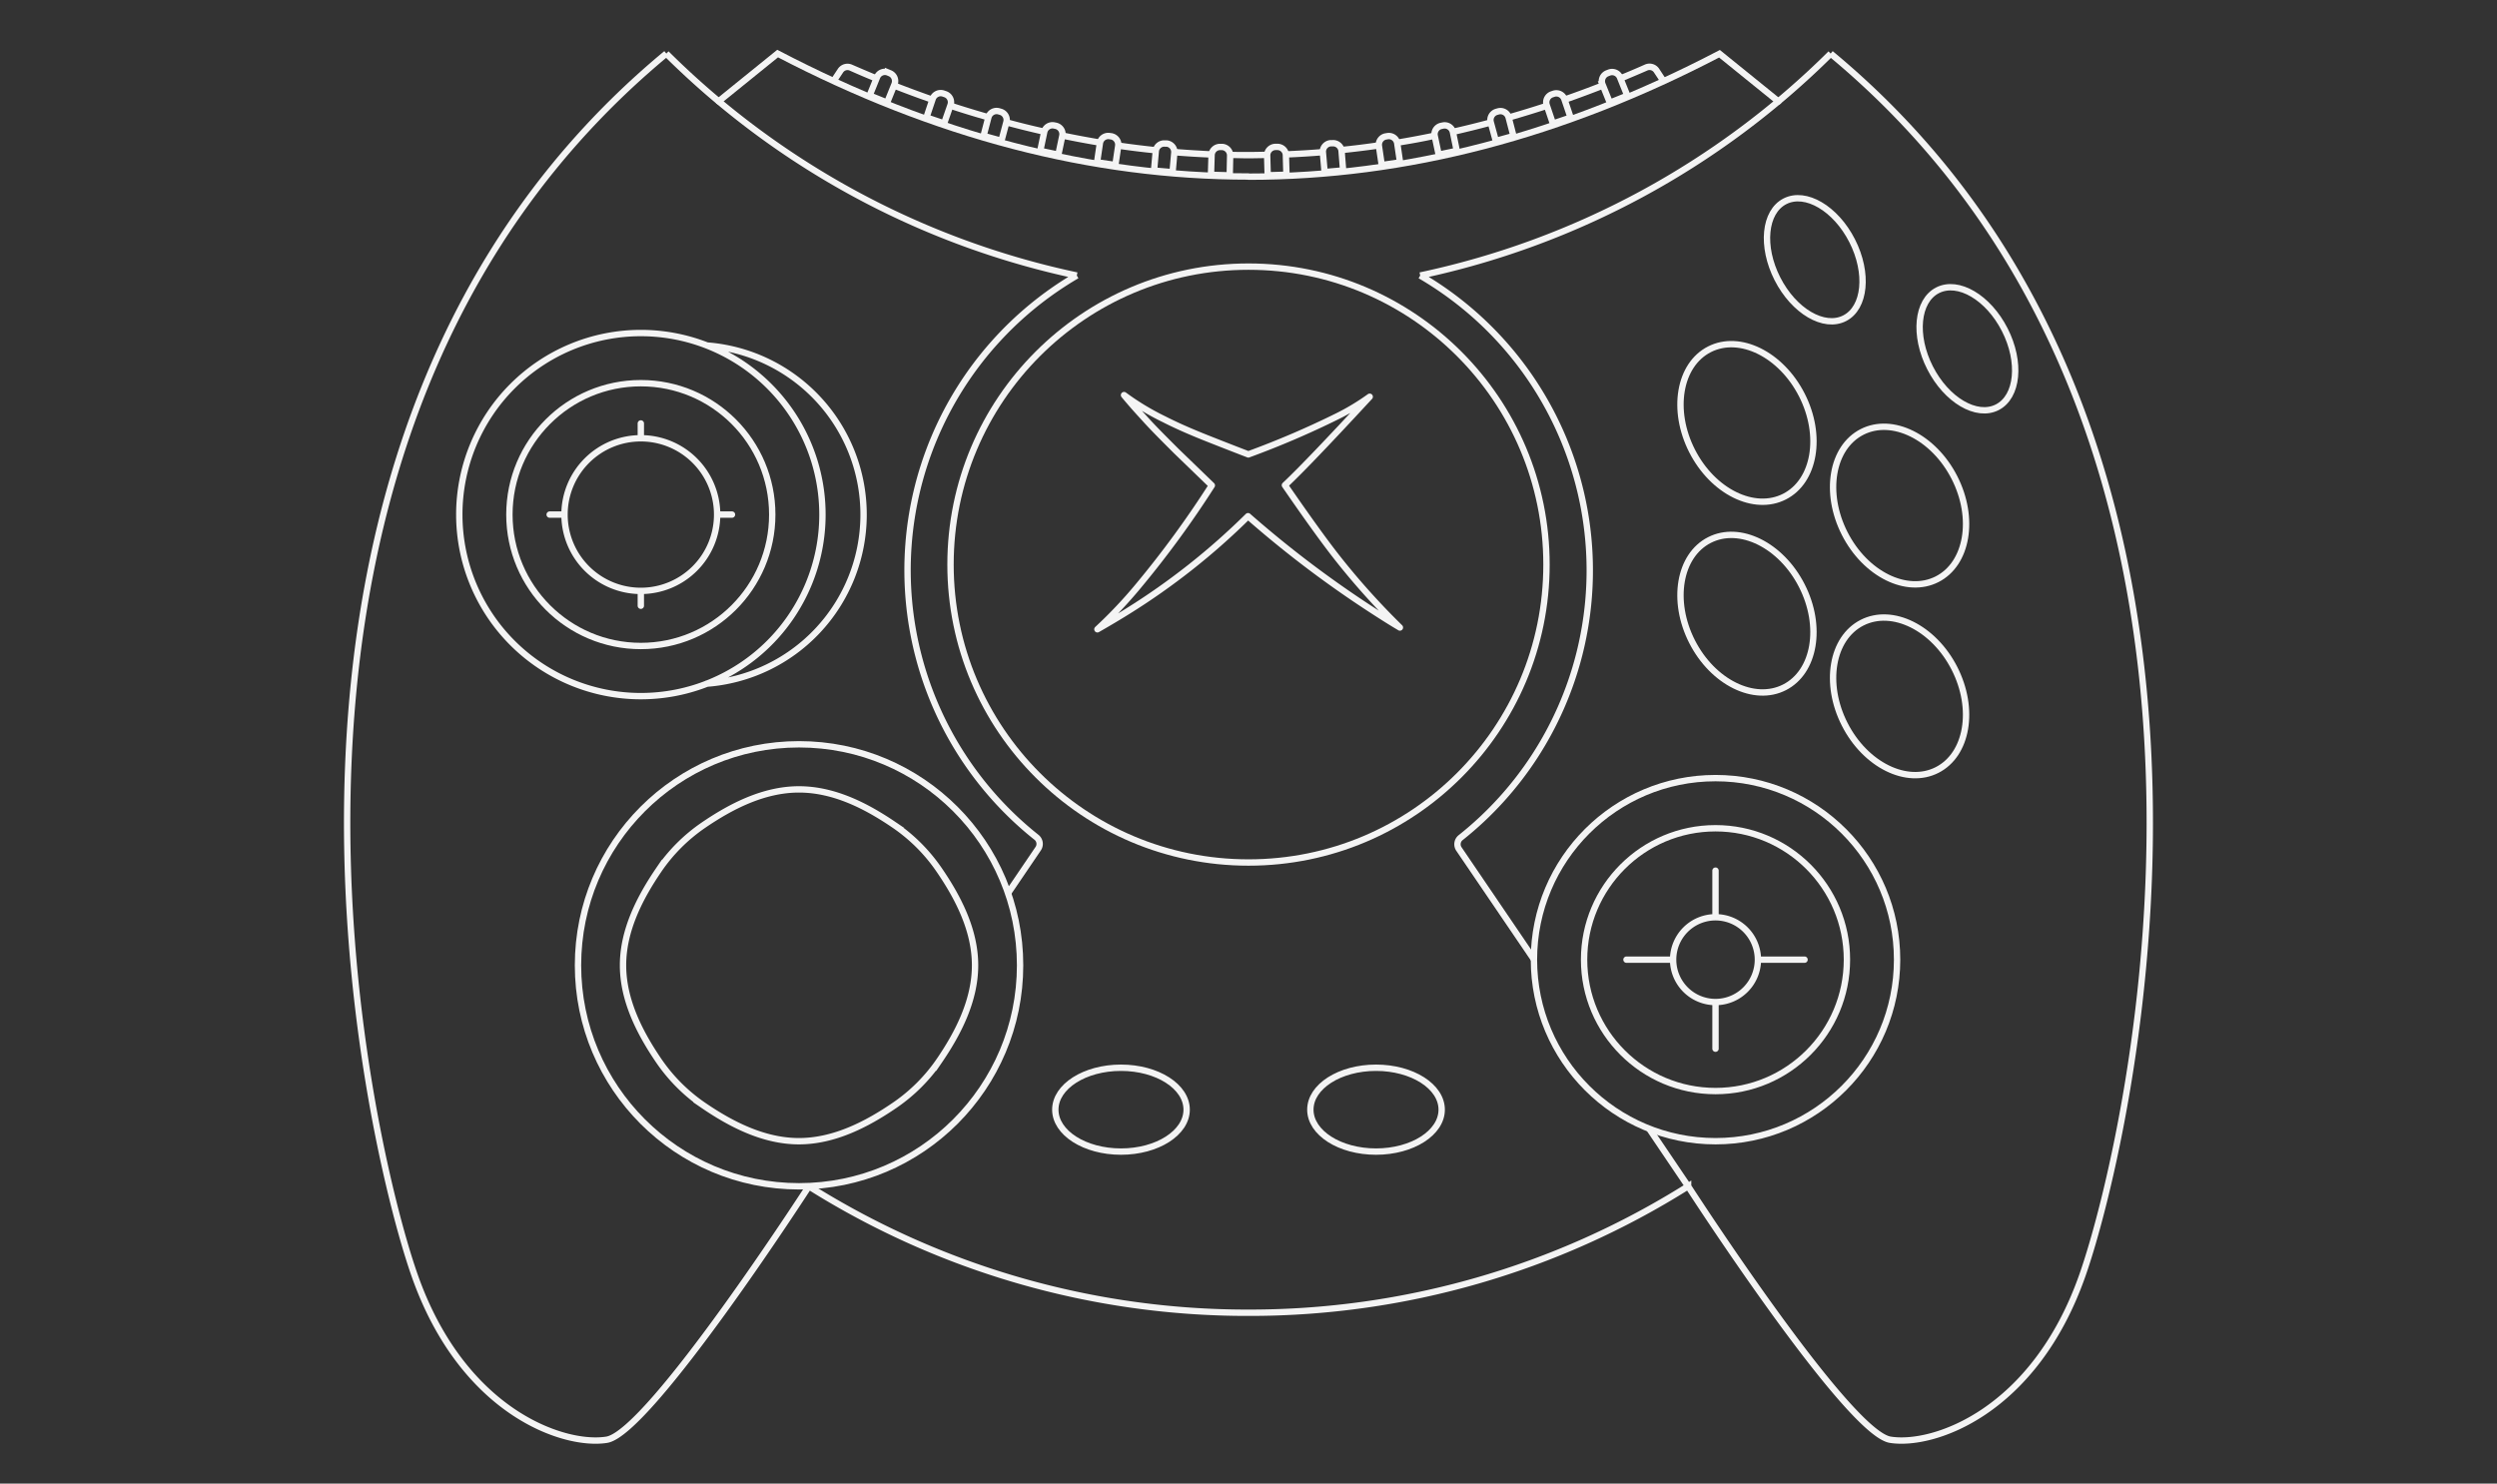 <?xml version="1.0" encoding="UTF-8" standalone="no"?>
<svg
   id="xbox"
   width="589"
   height="350"
   viewBox="0 0 589 350"
   version="1.1"
   sodipodi:docname="controller.svg"
   inkscape:version="1.1 (c68e22c387, 2021-05-23)"
   xmlns:inkscape="http://www.inkscape.org/namespaces/inkscape"
   xmlns:sodipodi="http://sodipodi.sourceforge.net/DTD/sodipodi-0.dtd"
   xmlns="http://www.w3.org/2000/svg"
   xmlns:svg="http://www.w3.org/2000/svg">
  <rect x="0" y="0" width="589" height="350" fill="#333333" stroke="none"/>
  <defs
     id="defs34" />
  <sodipodi:namedview
     id="namedview32"
     pagecolor="#ffffff"
     bordercolor="#666666"
     borderopacity="1.0"
     inkscape:pageshadow="2"
     inkscape:pageopacity="0.0"
     inkscape:pagecheckerboard="0"
     showgrid="false"
     inkscape:zoom="1.7962649"
     inkscape:cx="294.22164"
     inkscape:cy="175.08554"
     inkscape:window-width="1920"
     inkscape:window-height="1027"
     inkscape:window-x="1912"
     inkscape:window-y="-8"
     inkscape:window-maximized="1"
     inkscape:current-layer="xbox" />
  <g
     id="g65"
     inkscape:label="xbox">
    <g
       id="body">
      <path
         id="body-2"
         data-name="body"
         d="M 294.5,309.7 A 194.07,194.07 0 0 1 190.8,279.87 M 157.17,12.64 A 194.68,194.68 0 0 0 254,65 M 157.18,12.64 C 47.72,103.31 86.57,268.8 97.77,300.79 c 11.33,32.39 35.22,40.49 45.34,38.87 10.12,-1.62 47.7,-59.8 47.7,-59.8 m 207.39,0 A 194.07,194.07 0 0 1 294.5,309.7 M 335,65 a 194.69,194.69 0 0 0 96.84,-52.35 m -33.65,267.21 c 0,0 37.58,58.18 47.7,59.8 10.12,1.62 34,-6.48 45.34,-38.87 11.2,-32 50,-197.48 -59.41,-288.15 m -194,198 7.07,-10.42 a 2,2 0 0 0 -0.42,-2.7 A 80.49,80.49 0 0 1 254,65 m 107.81,161.3 -17.67,-26 a 2,2 0 0 1 0.42,-2.7 A 80.49,80.49 0 0 0 335,65 m 63.2,214.87 -9.2,-13.61"
         style="fill:none;stroke:#f4f4f4;stroke-width:1.5px;stroke-miterlimit:10" />
      <path
         id="top"
         d="m 169.53,23.89 13.9,-11.25 q 55.55,29 111.07,29 m 125,-17.71 -13.9,-11.25 q -55.54,29 -111.07,29"
         style="fill:none;stroke:#f4f4f4;stroke-width:1.5px;stroke-linecap:round;stroke-miterlimit:10" />
      <g
         id="top_edge"
         data-name="top edge">
        <path
           id="back"
           d="m 351.83,29.62 q -4.5,1.21 -9,2.23 l -0.16,-0.73 a 2,2 0 0 0 -0.3,-0.71 c 3.06,-0.69 6.11,-1.44 9.17,-2.26 a 1.86,1.86 0 0 0 0.05,0.66 z m 13,-4.85 a 2.05,2.05 0 0 1 -0.1,-0.54 c -3.05,1 -6.11,1.93 -9.18,2.81 a 1.88,1.88 0 0 1 0.3,0.62 l 0.22,0.79 c 3,-0.87 6,-1.78 9.06,-2.78 z M 338.41,32 a 1.89,1.89 0 0 1 0,-0.75 c -3.06,0.63 -6.11,1.21 -9.16,1.71 a 1.94,1.94 0 0 1 0.3,0.79 l 0.1,0.66 c 3,-0.49 6,-1 8.92,-1.67 z m -61.57,3.1 A 2.07,2.07 0 0 1 277,36 l -0.06,0.65 q 4.41,0.36 8.8,0.54 V 36.62 A 2,2 0 0 1 286,35.7 c -3.06,-0.17 -6.11,-0.34 -9.16,-0.6 z M 369,23.36 l 0.3,0.89 q 4.56,-1.61 9.11,-3.38 l -0.39,-1 a 2.5,2.5 0 0 1 -0.12,-0.45 q -4.58,1.8 -9.17,3.39 a 2.26,2.26 0 0 1 0.27,0.55 z m -43.74,11 a 1.92,1.92 0 0 1 0.06,-0.83 q -4.59,0.68 -9.17,1.14 a 2,2 0 0 1 0.3,0.87 l 0.05,0.6 c 2.95,-0.3 5.91,-0.66 8.86,-1.09 z M 312.05,36 a 1.94,1.94 0 0 1 0.12,-0.87 c -3.05,0.26 -6.1,0.43 -9.15,0.56 a 1.9,1.9 0 0 1 0.27,0.92 v 0.57 q 4.41,-0.18 8.8,-0.54 z M 206.89,18.21 a 2.58,2.58 0 0 1 0.19,-0.37 q -3,-1.24 -6.06,-2.57 a 2.73,2.73 0 0 0 -3.4,1 l -1.93,2.91 1.25,0.83 1.93,-2.91 a 1.24,1.24 0 0 1 1.55,-0.45 c 2,0.89 4,1.75 6.06,2.58 z m 56.78,16.89 q 4.44,0.65 8.86,1.09 l 0.06,-0.61 a 1.91,1.91 0 0 1 0.29,-0.86 q -4.58,-0.47 -9.16,-1.14 a 1.88,1.88 0 0 1 0,0.82 z m -43.94,-10.86 0.3,-0.91 a 1.72,1.72 0 0 1 0.26,-0.48 q -4.59,-1.61 -9.17,-3.39 a 1.91,1.91 0 0 1 -0.11,0.41 l -0.4,1 q 4.54,1.78 9.12,3.37 z m 171.65,-8 a 2.73,2.73 0 0 0 -3.4,-1 q -3,1.34 -6.08,2.58 a 1.83,1.83 0 0 1 0.21,0.39 l 0.4,1 c 2,-0.83 4.05,-1.69 6.08,-2.58 a 1.24,1.24 0 0 1 1.54,0.45 l 1.93,2.92 1.25,-0.83 z m -92.51,20.47 a 1.92,1.92 0 0 1 0.21,-0.92 c -1.53,0 -3.06,0.06 -4.58,0.06 -1.52,0 -3,0 -4.57,-0.06 a 1.92,1.92 0 0 1 0.21,0.92 v 0.58 c 1.21,0 2.42,0.05 3.63,0.06 h 1.5 l 3.64,-0.06 z m -39.42,-3 a 2,2 0 0 1 0.3,-0.78 c -3.05,-0.5 -6.1,-1.08 -9.15,-1.71 a 2,2 0 0 1 0,0.73 l -0.16,0.76 c 3,0.62 5.95,1.18 8.92,1.67 z m -26.27,-6.13 a 2.06,2.06 0 0 1 0.28,-0.6 c -3.05,-0.87 -6.11,-1.8 -9.16,-2.8 a 2.28,2.28 0 0 1 -0.09,0.51 l -0.32,0.93 c 3,1 6,1.91 9.06,2.78 z m 13.14,3.48 a 2.07,2.07 0 0 1 0.29,-0.7 q -4.58,-1 -9.15,-2.26 a 1.93,1.93 0 0 1 -0.06,0.63 l -0.23,0.84 c 3,0.81 6,1.55 9,2.23 z"
           style="fill:#f4f4f4" />
        <path
           id="ribs"
           d="m 383.86,22.57 -4.12,1.66 -1.74,-4.32 a 2,2 0 0 1 1.11,-2.61 l 0.41,-0.16 a 2,2 0 0 1 2.6,1.1 z M 369,23.36 a 2,2 0 0 0 -2.51,-1.24 l -0.42,0.14 a 2,2 0 0 0 -1.24,2.51 l 1.48,4.38 4.17,-1.41 z m -13.15,4.3 a 2,2 0 0 0 -2.41,-1.39 l -0.43,0.12 a 2,2 0 0 0 -1.38,2.42 l 1.21,4.43 4.16,-1.15 z m -13.14,3.46 a 2,2 0 0 0 -2.32,-1.51 l -0.43,0.09 a 2,2 0 0 0 -1.55,2.3 l 0.95,4.48 4.27,-0.89 z m -13.13,2.65 a 2,2 0 0 0 -2.23,-1.66 l -0.43,0.07 a 2,2 0 0 0 -1.66,2.23 l 0.67,4.53 4.32,-0.64 z m -13.13,1.82 a 2,2 0 0 0 -2.14,-1.8 h -0.44 A 2,2 0 0 0 312.05,36 l 0.4,4.59 4.37,-0.39 z m -13.13,1 a 2,2 0 0 0 -2.05,-1.93 h -0.44 a 2,2 0 0 0 -1.93,2.05 l 0.13,4.64 4.42,-0.13 z m -13.15,0.13 a 2,2 0 0 0 -1.93,-2.05 h -0.45 a 2,2 0 0 0 -2,1.93 l -0.14,4.64 4.42,0.13 z M 277,36 a 2,2 0 0 0 -1.8,-2.14 h -0.43 a 2,2 0 0 0 -2.14,1.79 l -0.41,4.59 4.37,0.38 z m -13.23,-1.6 a 2,2 0 0 0 -1.65,-2.24 l -0.43,-0.06 a 2,2 0 0 0 -2.24,1.66 l -0.67,4.53 4.32,0.64 z M 250.59,32 a 2,2 0 0 0 -1.52,-2.32 l -0.43,-0.09 a 2,2 0 0 0 -2.32,1.52 l -0.94,4.48 4.27,0.9 z M 237.4,28.78 A 2,2 0 0 0 236,26.37 l -0.42,-0.12 a 2,2 0 0 0 -2.42,1.38 l -1.16,4.43 4.22,1.16 z m -13.19,-4 A 2,2 0 0 0 223,22.23 l -0.41,-0.14 A 2,2 0 0 0 220,23.33 l -1.47,4.38 4.17,1.41 z M 211,19.87 a 2,2 0 0 0 -1.11,-2.6 l -0.41,-0.17 a 2,2 0 0 0 -2.6,1.11 l -1.75,4.32 4.12,1.67 z"
           style="fill:none;stroke:#f4f4f4;stroke-width:1.5px;stroke-miterlimit:10" />
      </g>
    </g>
    <g
       id="d-pad">
      <circle
         id="back-2"
         data-name="back"
         cx="188.48"
         cy="227.73"
         r="52.14"
         style="fill:none;stroke:#f4f4f4;stroke-width:1.5px;stroke-miterlimit:10" />
      <path
         id="d-pad-2"
         data-name="d-pad"
         d="m 230,227.73 c 0,8.36 -4.06,16.12 -8.45,22.54 A 40.4,40.4 0 0 1 211,260.78 c -6.42,4.39 -14.18,8.45 -22.54,8.45 -8.36,0 -16.12,-4.06 -22.54,-8.45 a 40.4,40.4 0 0 1 -10.51,-10.51 c -4.38,-6.42 -8.45,-14.18 -8.45,-22.54 0,-8.36 4.07,-16.12 8.45,-22.54 a 40.4,40.4 0 0 1 10.51,-10.51 c 6.42,-4.39 14.18,-8.45 22.54,-8.45 8.36,0 16,4 22.37,8.33 a 40.44,40.44 0 0 1 10.68,10.63 c 4.41,6.42 8.49,14.18 8.49,22.54 z"
         style="fill:none;stroke:#f4f4f4;stroke-width:1.5px;stroke-miterlimit:10" />
    </g>
    <g
       id="c-stick">
      <circle
         id="back-3"
         data-name="back"
         cx="404.66"
         cy="226.4"
         r="42.83"
         style="fill:none;stroke:#f4f4f4;stroke-width:1.5px;stroke-miterlimit:10" />
      <circle
         id="stick"
         cx="404.66"
         cy="226.4"
         r="31"
         style="fill:none;stroke:#f4f4f4;stroke-width:1.5px;stroke-miterlimit:10" />
      <path
         id="center"
         d="m 404.66,247.4 v -11 m 0,-20 v -11 m -21,21 h 11 m 20,0 h 11 m -21,-10 a 10,10 0 1 0 10,10 10,10 0 0 0 -10,-10 z"
         style="fill:none;stroke:#f4f4f4;stroke-width:1.5px;stroke-linecap:round;stroke-miterlimit:10" />
    </g>
    <g
       id="home_button"
       data-name="home button">
      <circle
         id="button"
         cx="294.5"
         cy="133.19"
         r="70.29"
         style="fill:none;stroke:#f4f4f4;stroke-width:1.5px;stroke-linecap:round;stroke-miterlimit:10" />
      <path
         id="xbox_X"
         data-name="xbox X"
         d="m 294.39,121.78 a 253.52,253.52 0 0 0 28.66,21.76 c 2.23,1.45 4.63,3 7.16,4.5 a 171.35,171.35 0 0 1 -15.4,-17.25 c -3.05,-3.94 -6.94,-9.38 -11.72,-16.32 q 5.42,-5.09 20,-20.87 a 53.68,53.68 0 0 1 -7.63,4.6 209.5,209.5 0 0 1 -21,9 c -5,-1.92 -8.3,-3.23 -9.84,-3.84 -3.9,-1.55 -7.18,-3 -9.95,-4.41 a 60.19,60.19 0 0 1 -9.53,-5.74 q 2.24,2.7 4.63,5.27 c 2,2.25 4.59,4.83 7.64,7.88 l 8.44,8.16 a 234.16,234.16 0 0 1 -17.3,23.68 106.67,106.67 0 0 1 -9.69,10.26 c 2.58,-1.48 5,-2.91 7.23,-4.31 a 162.35,162.35 0 0 0 28.3,-22.37 z"
         style="fill:none;stroke:#f4f4f4;stroke-width:1.5px;stroke-linecap:round;stroke-linejoin:round" />
    </g>
    <g
       id="joystick">
      <path
         id="back-4"
         data-name="back"
         d="M 166.83,81.52 A 40,40 0 0 1 166.5,161.3 M 151.16,78.57 A 42.83,42.83 0 1 0 194,121.4 42.83,42.83 0 0 0 151.16,78.57 Z"
         style="fill:none;stroke:#f4f4f4;stroke-width:1.5px;stroke-miterlimit:10" />
      <circle
         id="stick-2"
         data-name="stick"
         cx="151.16"
         cy="121.4"
         r="31"
         style="fill:none;stroke:#f4f4f4;stroke-width:1.5px;stroke-miterlimit:10" />
      <path
         id="center-2"
         data-name="center"
         d="m 151.16,142.9 v -3 m 0,-37 v -3 m -21.5,21.5 h 3 m 37,0 h 3 m -21.5,-18 a 18,18 0 1 0 18,18 18,18 0 0 0 -18,-18 z"
         style="fill:none;stroke:#f4f4f4;stroke-width:1.5px;stroke-linecap:round;stroke-miterlimit:10" />
    </g>
    <g
       id="buttons">
      <ellipse
         id="A"
         cx="448.08"
         cy="164.29"
         rx="14.53"
         ry="19.5"
         transform="rotate(-27,448.057,164.288)"
         style="fill:none;stroke:#f4f4f4;stroke-width:1.5px;stroke-miterlimit:10" />
      <ellipse
         id="B"
         cx="448.08"
         cy="119.29"
         rx="14.53"
         ry="19.5"
         transform="rotate(-27,448.046,119.285)"
         style="fill:none;stroke:#f4f4f4;stroke-width:1.5px;stroke-miterlimit:10" />
      <ellipse
         id="X"
         cx="412.08"
         cy="144.79"
         rx="14.53"
         ry="19.5"
         transform="rotate(-27,412.056,144.786)"
         style="fill:none;stroke:#f4f4f4;stroke-width:1.5px;stroke-miterlimit:10" />
      <ellipse
         id="Y"
         cx="412.08"
         cy="99.79"
         rx="14.53"
         ry="19.5"
         transform="rotate(-27,412.066,99.787)"
         style="fill:none;stroke:#f4f4f4;stroke-width:1.5px;stroke-miterlimit:10" />
      <ellipse
         id="black"
         cx="464.08"
         cy="82.29"
         rx="9.89"
         ry="15.49"
         transform="rotate(-27,464.064,82.292)"
         style="fill:none;stroke:#f4f4f4;stroke-width:1.5px;stroke-miterlimit:10" />
      <ellipse
         id="white"
         cx="428.08"
         cy="61.29"
         rx="9.89"
         ry="15.49"
         transform="rotate(-27,428.069,61.294)"
         style="fill:none;stroke:#f4f4f4;stroke-width:1.5px;stroke-miterlimit:10" />
      <ellipse
         id="back-5"
         data-name="back"
         cx="324.58"
         cy="261.79"
         rx="15.49"
         ry="9.89"
         style="fill:none;stroke:#f4f4f4;stroke-width:1.5px;stroke-miterlimit:10" />
      <ellipse
         id="start"
         cx="264.42"
         cy="261.79"
         rx="15.49"
         ry="9.89"
         style="fill:none;stroke:#f4f4f4;stroke-width:1.5px;stroke-miterlimit:10" />
    </g>
  </g>
</svg>
